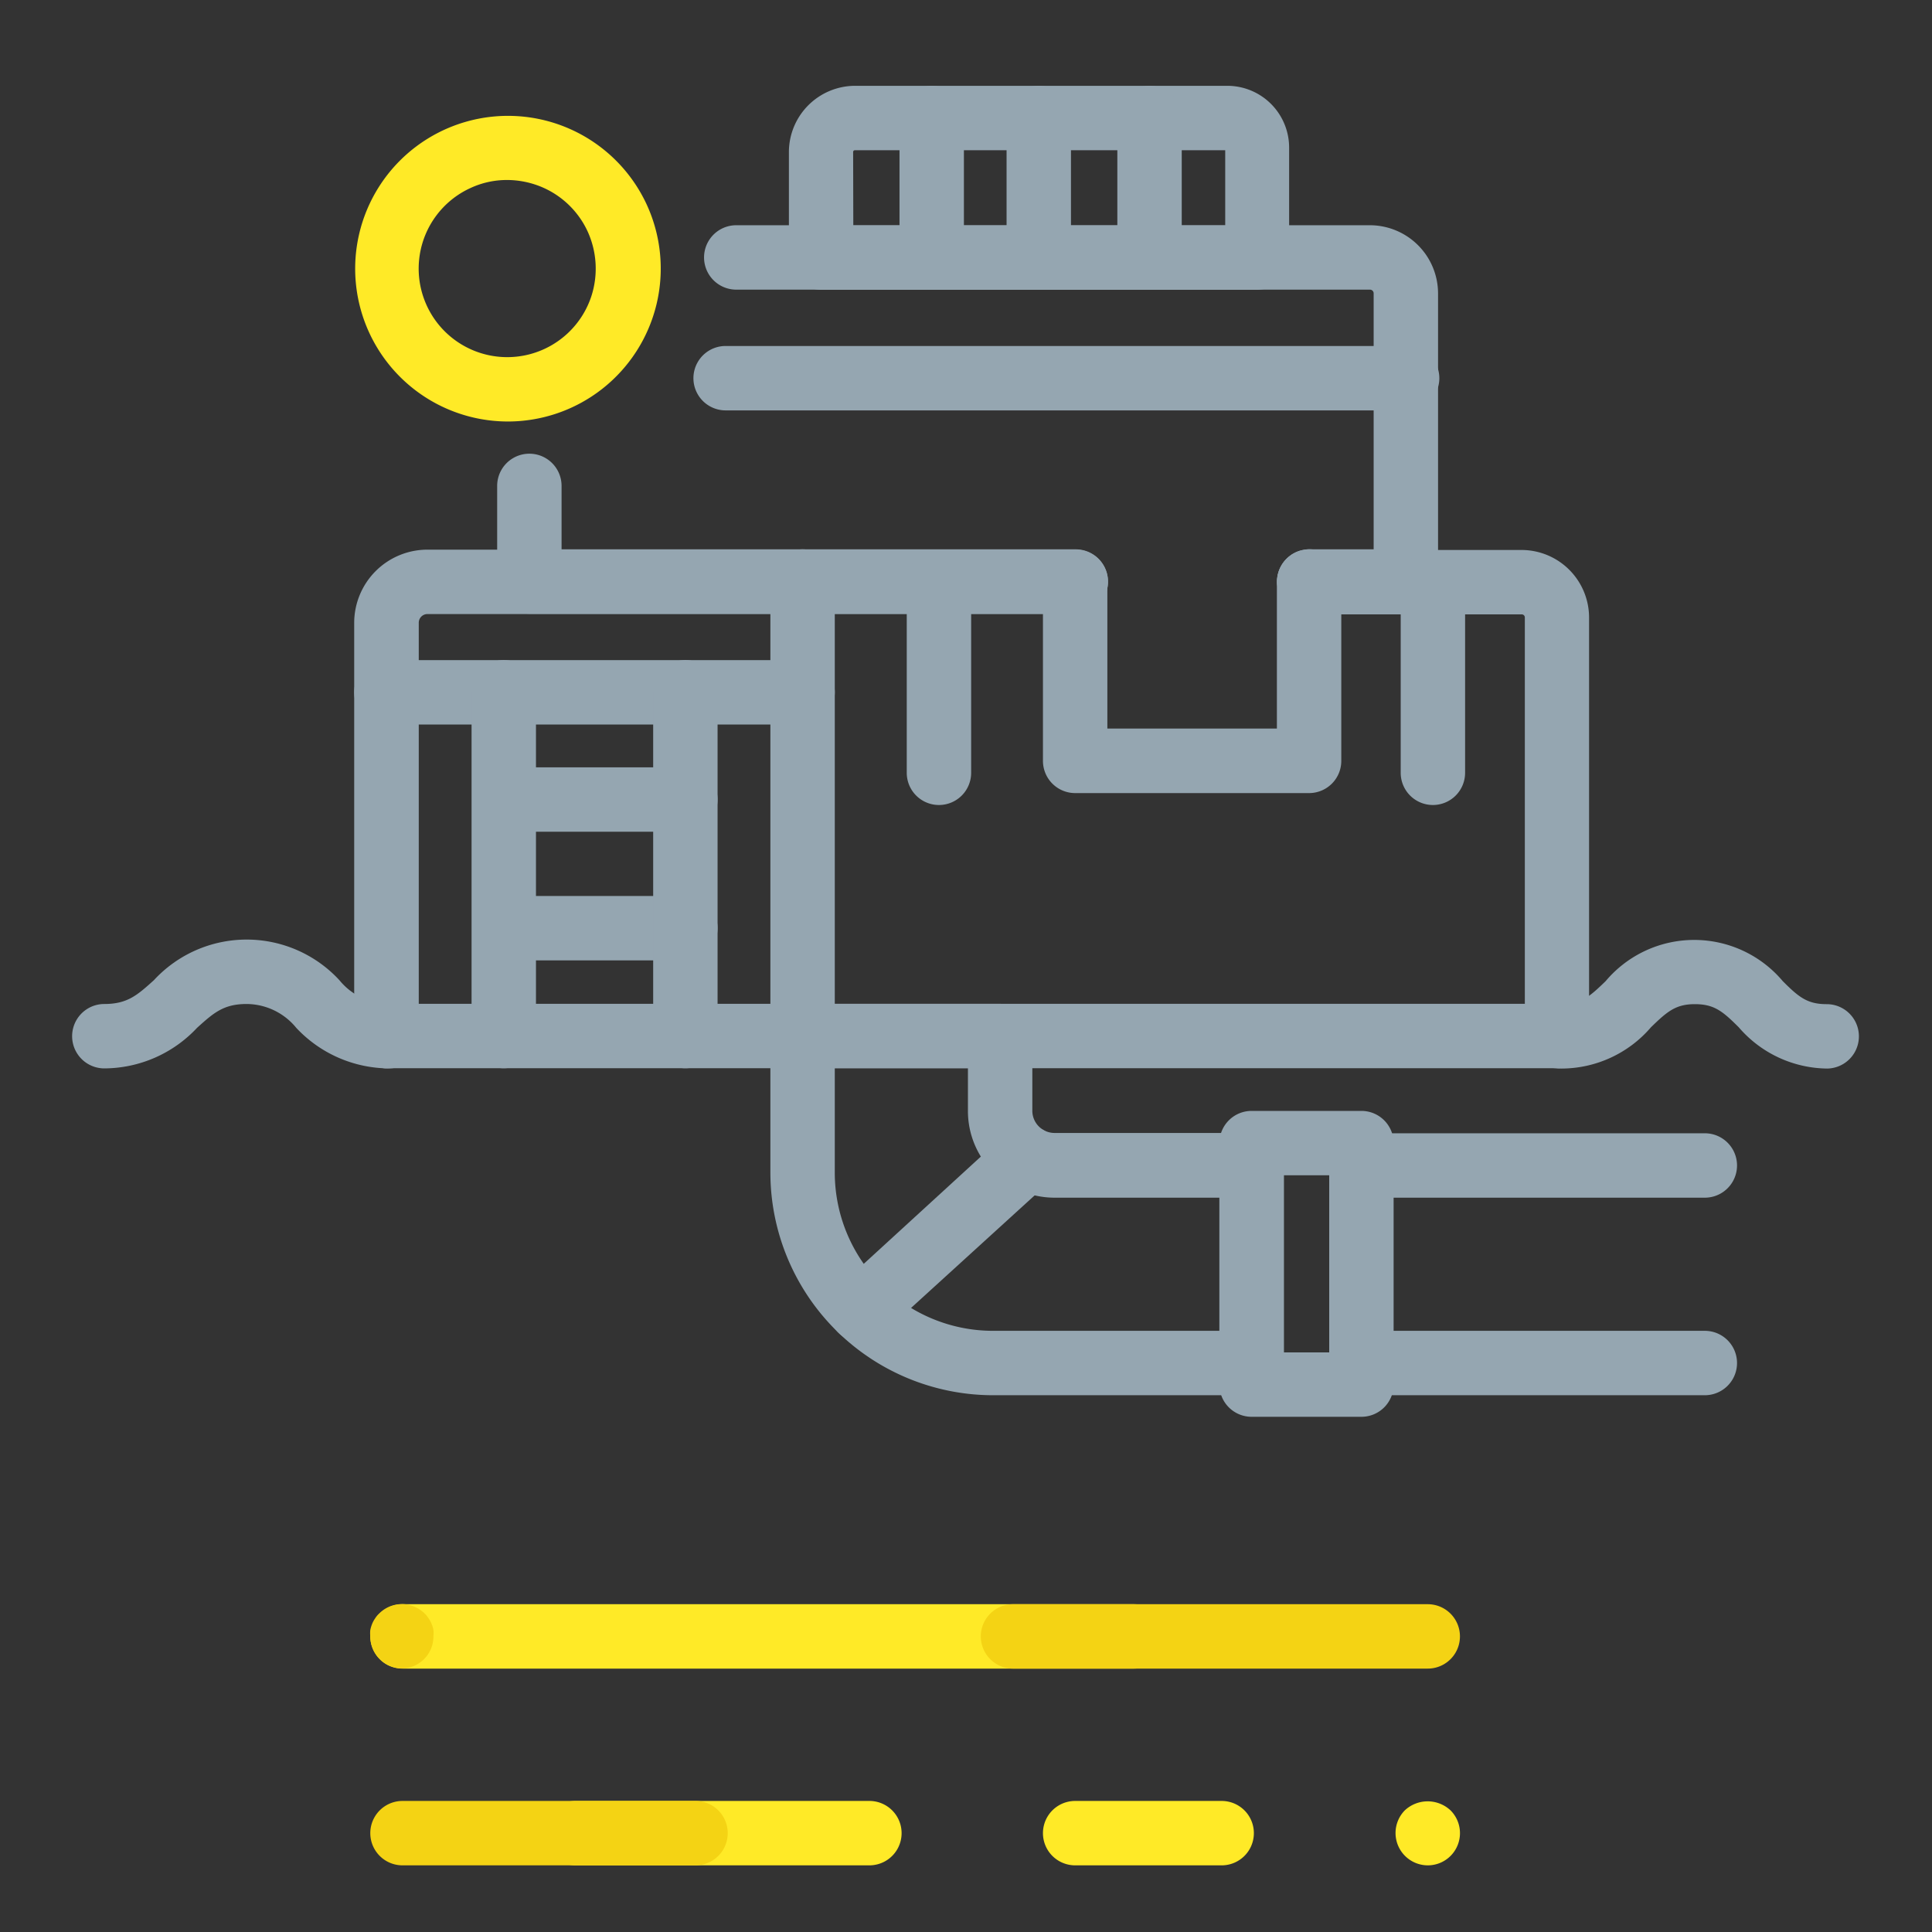 <svg xmlns="http://www.w3.org/2000/svg" width="120" height="120"><rect width="100%" height="100%" fill="#333333" stroke="none"/><g data-name="01-icon_ocenza_hitos_hitos-8"><g data-name="Capa 1"><path data-name="Rectángulo 2945" fill="none" d="M0 0h120v120H0z"/><path data-name="Trazado 7227" d="M54 115.86H35.74a2 2 0 010-4H54a2 2 0 110 4z" fill="#ffea27"/><path data-name="Trazado 7228" d="M75.88 115.86h-9.1a2 2 0 010-4h9.1a2 2 0 010 4z" fill="#ffea27"/><path data-name="Trazado 7229" d="M88.67 115.86a2.008 2.008 0 01-1.41-3.42 2.08 2.08 0 012.83 0 2 2 0 01-1.42 3.42z" fill="#ffea27"/><g data-name="Grupo 8583"><path data-name="Trazado 7230" d="M43.24 115.86H25a2 2 0 010-4h18.2a2 2 0 110 4z" fill="#f4d314"/></g><path data-name="Trazado 7231" d="M70.42 103.64H25a2 2 0 110-4h45.42a2 2 0 010 4z" fill="#ffea27"/><g data-name="Grupo 8584"><path data-name="Trazado 7232" d="M25 103.63a2.07 2.07 0 01-.77-.15 1.85 1.85 0 01-.64-.43 2 2 0 01-.59-1.42 1.72 1.72 0 010-.39 2.26 2.26 0 01.11-.37 1.7 1.7 0 01.19-.35 1.42 1.42 0 01.25-.3 2 2 0 011.8-.55 2.4 2.4 0 01.38.12 2.21 2.21 0 01.34.18 2.42 2.42 0 01.31.25 1.76 1.76 0 01.24.3 1.7 1.7 0 01.19.35 1.58 1.58 0 01.11.37 1.72 1.72 0 010 .39 1.982 1.982 0 01-1.92 2z" fill="#f4d314"/></g><g data-name="Grupo 8585"><path data-name="Trazado 7233" d="M88.68 103.64H62.92a2 2 0 110-4h25.76a2 2 0 010 4z" fill="#f4d314"/></g><path data-name="Trazado 7234" d="M42.57 59.65H31.33a2 2 0 110-4h11.24a2 2 0 010 4z" fill="#95a6b1"/><path data-name="Trazado 7235" d="M81.33 38.12a2 2 0 01-1.41-3.42 2.481 2.481 0 01.3-.25 2.21 2.21 0 01.34-.18 1.82 1.82 0 01.38-.11 1.71 1.71 0 01.78 0 1.82 1.82 0 01.38.11 2.21 2.21 0 01.34.18l.31.25a2 2 0 010 2.83 2.42 2.42 0 01-.31.25 2.27 2.27 0 01-.34.19 2.38 2.38 0 01-.38.11 2.58 2.58 0 01-.39.04z" fill="#95a6b1"/><path data-name="Trazado 7236" d="M66.82 38.12H32.88a2 2 0 01-2-2v-5.94a2 2 0 014 0v3.94h31.94a2 2 0 010 4z" fill="#95a6b1"/><path data-name="Trazado 7237" d="M31.5 26.18a9.492 9.492 0 118.68-13.45 9.5 9.5 0 01-8.68 13.45zm0-15a5.36 5.36 0 00-2.28.5 5.5 5.5 0 107.51 6.72 5.56 5.56 0 00-.22-4 5.49 5.49 0 00-3.08-2.87 5.61 5.61 0 00-1.94-.35z" fill="#ffea27"/><path data-name="Trazado 7238" d="M87.32 38.12h-6a2 2 0 010-4h4v-15.9a.23.23 0 00-.23-.23H45.73a2 2 0 010-4h39.36a4.24 4.24 0 014.23 4.23v17.9a2 2 0 01-2 2z" fill="#95a6b1"/><path data-name="Trazado 7239" d="M78.07 18H51a2 2 0 01-2-2V9.45a4.12 4.12 0 014.11-4.12h23.13a3.84 3.84 0 013.83 3.83V16a2 2 0 01-2 2zM53 14h23.1V9.33h-23a.11.11 0 00-.11.12zm23.24-4.67z" fill="#95a6b1"/><path data-name="Trazado 7240" d="M87.4 25.49H45.07a2 2 0 010-4H87.4a2 2 0 010 4z" fill="#95a6b1"/><path data-name="Trazado 7241" d="M24 66.35a2 2 0 01-2-2V38.68a4.55 4.55 0 014.54-4.54h40.28a2 2 0 010 4H26.55a.54.54 0 00-.54.54v25.67a2 2 0 01-2.01 2z" fill="#95a6b1"/><path data-name="Trazado 7242" d="M96.71 66.35a2 2 0 01-2-2v-26a.19.19 0 00-.19-.19H81.33a2 2 0 010-4h13.18a4.2 4.2 0 014.19 4.19v26a2 2 0 01-1.99 2z" fill="#95a6b1"/><path data-name="Trazado 7243" d="M24 45a2 2 0 010-4h25.85a2 2 0 110 4z" fill="#95a6b1"/><path data-name="Línea 1777" fill="#fff" d="M42.57 42.96v21.39"/><path data-name="Trazado 7244" d="M42.57 66.35a2 2 0 01-2-2V43a2 2 0 014 0v21.35a2 2 0 01-2 2z" fill="#95a6b1"/><path data-name="Trazado 7245" d="M42.57 51.66H31.33a2 2 0 010-4h11.24a2 2 0 010 4z" fill="#95a6b1"/><path data-name="Trazado 7246" d="M31.29 66.35a2 2 0 01-2-2V43a2 2 0 114 0v21.35a2 2 0 01-2 2z" fill="#95a6b1"/><path data-name="Trazado 7247" d="M49.85 66.35a2 2 0 01-2-2V36.12a2 2 0 014 0v28.23a2 2 0 01-2 2z" fill="#95a6b1"/><path data-name="Trazado 7248" d="M81.31 49.26H66.78a2 2 0 01-2-2.01V36.17a2 2 0 012-2 2 2 0 012 2v9.08h10.53v-9.1a2 2 0 114 0v11.1a2 2 0 01-2 2.01z" fill="#95a6b1"/><path data-name="Trazado 7249" d="M57.87 18a2 2 0 01-2-2V7.33a2 2 0 114 0V16a2 2 0 01-2 2z" fill="#95a6b1"/><path data-name="Trazado 7250" d="M64.52 18a2 2 0 01-2-2V7.33a2 2 0 114 0V16a2 2 0 01-2 2z" fill="#95a6b1"/><path data-name="Trazado 7251" d="M71.4 18a2 2 0 01-2-2V7.33a2 2 0 114 0V16a2 2 0 01-2 2z" fill="#95a6b1"/><path data-name="Trazado 7252" d="M89 50a2 2 0 01-2-2V36.16a2 2 0 014 0V48a2 2 0 01-2 2z" fill="#95a6b1"/><path data-name="Trazado 7253" d="M58.32 50a2 2 0 01-2-2V36.16a2 2 0 014 0V48a2 2 0 01-2 2z" fill="#95a6b1"/><path data-name="Trazado 7254" d="M96.71 66.35H24a2 2 0 110-4h72.7a2 2 0 010 4z" fill="#95a6b1"/><path data-name="Trazado 7255" d="M84.56 88h-6.82a2 2 0 01-2-2V71a2 2 0 012-2h6.82a2 2 0 012 2v15a2 2 0 01-2 2zm-4.82-4h2.82V73h-2.82z" fill="#95a6b1"/><path data-name="Trazado 7256" d="M77.74 86.66H61.68a13.84 13.84 0 01-13.83-13.82v-8.49a2 2 0 012-2h12.27a2 2 0 012 2V69a1.38 1.38 0 001.36 1.37h12.26a2 2 0 012 2v12.29a2 2 0 01-2 2zM51.85 66.35v6.49a9.83 9.83 0 009.83 9.82h14.06v-8.27H65.47A5.38 5.38 0 0160.12 69v-2.65z" fill="#95a6b1"/><path data-name="Trazado 7257" d="M113.52 66.37a7.34 7.34 0 01-5.52-2.56c-1-1-1.53-1.44-2.73-1.44s-1.73.47-2.73 1.44A7.34 7.34 0 0197 66.37a2 2 0 010-4c1.2 0 1.73-.46 2.73-1.43a7.19 7.19 0 0111 0c1 1 1.53 1.43 2.73 1.43a2 2 0 010 4z" fill="#95a6b1"/><path data-name="Trazado 7258" d="M24.16 66.36a7.93 7.93 0 01-5.76-2.52 4.008 4.008 0 00-3.08-1.48c-1.44 0-2.06.56-3.08 1.48a7.93 7.93 0 01-5.76 2.52 2 2 0 110-4c1.44 0 2.06-.56 3.08-1.48a7.84 7.84 0 0111.52 0 4.008 4.008 0 003.08 1.48 2 2 0 010 4z" fill="#95a6b1"/><path data-name="Trazado 7259" d="M105.89 74.39H84.63a2 2 0 010-4h21.26a2 2 0 010 4z" fill="#95a6b1"/><path data-name="Trazado 7260" d="M105.89 86.66H84.63a2 2 0 010-4h21.26a2 2 0 010 4z" fill="#95a6b1"/><path data-name="Trazado 7261" d="M53.49 83.36a2 2 0 01-1.35-3.48l10.31-9.44a2.018 2.018 0 012.7 3l-10.31 9.39a2 2 0 01-1.35.53z" fill="#95a6b1"/></g></g></svg>